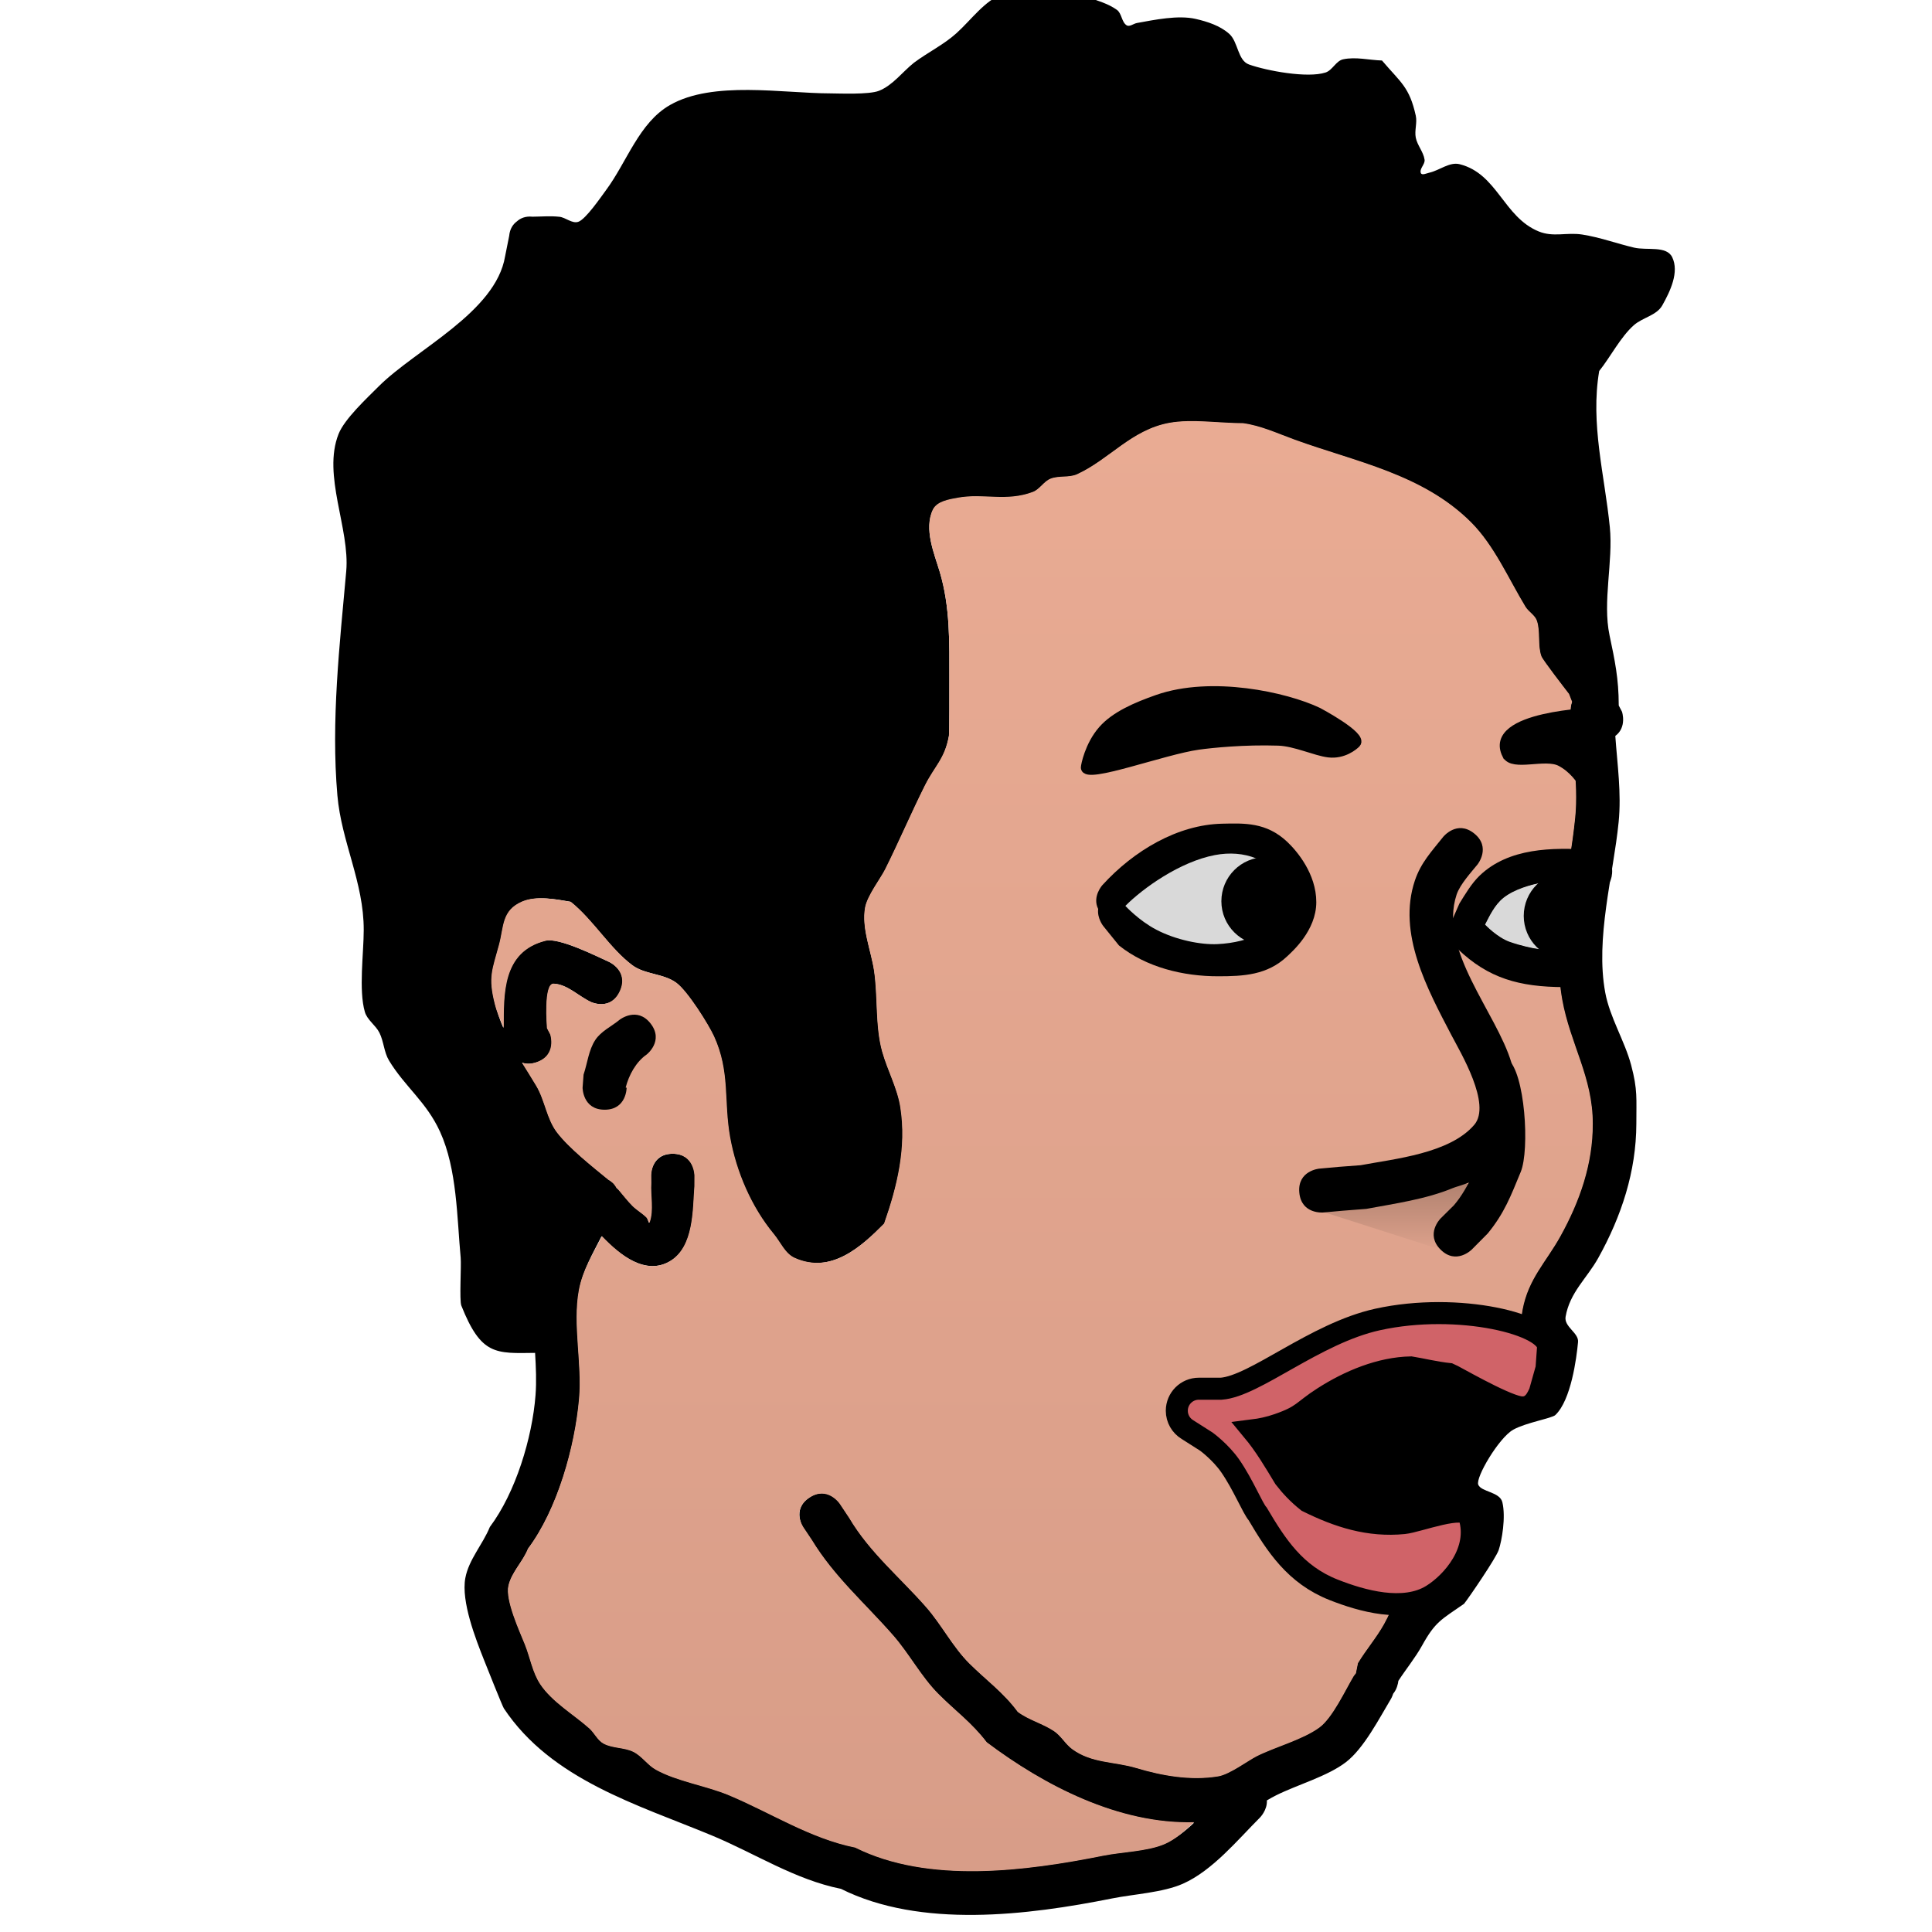 <?xml version="1.0" encoding="UTF-8" standalone="no"?>
<!-- Created with Inkscape (http://www.inkscape.org/) -->

<svg
   width="84"
   height="84"
   viewBox="0 0 22.225 22.225"
   version="1.1"
   id="svg1"
   xml:space="preserve"
   xmlns="http://www.w3.org/2000/svg"
   xmlns:svg="http://www.w3.org/2000/svg"><defs
     id="defs1"><linearGradient
       x1="247.818"
       y1="116.16"
       x2="247.818"
       y2="280.813"
       gradientUnits="userSpaceOnUse"
       id="color-1"><stop
         offset="0"
         stop-color="#e9ab93"
         id="stop2" /><stop
         offset="1"
         stop-color="#d89d88"
         id="stop4" /></linearGradient><linearGradient
       x1="289.154"
       y1="200.255"
       x2="289.154"
       y2="210.592"
       gradientUnits="userSpaceOnUse"
       id="color-2"><stop
         offset="0"
         stop-color="#a27766"
         id="stop7" /><stop
         offset="1"
         stop-color="#dfa38d"
         id="stop9" /></linearGradient></defs><g
     id="layer1"
     transform="matrix(0.656,0,0,0.656,1271.423,-343.711)"><g
       data-paper-data="{&quot;isPaintingLayer&quot;:true}"
       fill-rule="nonzero"
       stroke-linecap="butt"
       stroke-linejoin="miter"
       stroke-miterlimit="10"
       stroke-dasharray="none"
       stroke-dashoffset="0"
       style="mix-blend-mode:normal"
       id="g48"
       transform="matrix(0.066,0,0,0.066,-1948.476,519.319)"><path
         d=""
         fill="#000000"
         stroke="none"
         stroke-width="0.5"
         id="path28" /><path
         d=""
         fill="#000000"
         stroke="none"
         stroke-width="0.5"
         id="path30" /><g
         id="g1206"
         transform="matrix(2.34,0,0,2.34,-146.496,-89.77)"><path
           d="M 305.006,177.133 V 175.8 c 0.005,-3.041 0.342,-5.655 1.075,-8.606 0,0 0.371,-1.483 1.692,-1.84 0.211,-1.411 0.403,-2.799 0.539,-4.15 0.413,-4.126 -0.494,-8.168 -0.512,-12.254 0,0 0,-0.407 0.164,-0.893 l -0.344,-0.883 c -0.517,-0.675 -2.986,-3.857 -3.139,-4.288 -0.447,-1.267 -0.088,-2.721 -0.5,-4 -0.213,-0.661 -0.948,-1.028 -1.309,-1.622 -1.907,-3.139 -3.533,-6.95 -6.186,-9.592 -5.487,-5.467 -13.057,-6.835 -19.999,-9.357 -1.929,-0.701 -3.832,-1.599 -5.866,-1.871 -2.592,0.006 -5.81,-0.503 -8.35,-0.039 -4.312,0.788 -6.749,4.109 -10.453,5.828 -0.931,0.432 -2.083,0.134 -3.036,0.516 -0.774,0.31 -1.221,1.204 -2,1.5 -3.007,1.141 -5.579,0.129 -8.511,0.656 -1.03,0.185 -2.378,0.404 -2.837,1.344 -1.059,2.17 0.158,4.98 0.76,6.989 1.201,4.009 1.104,8.087 1.104,12.212 0,0.994 0.009,6.165 -0.045,6.473 -0.468,2.638 -1.604,3.415 -2.729,5.665 -1.57,3.139 -2.93,6.361 -4.5,9.5 -0.531,1.061 -2.025,2.979 -2.271,4.335 -0.422,2.326 0.668,4.87 1.013,7.127 0.451,2.954 0.128,6.335 0.94,9.227 0.599,2.136 1.728,4.134 2.068,6.327 0.708,4.564 -0.358,8.914 -1.849,13.161 -2.567,2.588 -6.068,5.815 -10.245,3.922 -1.089,-0.494 -1.595,-1.784 -2.358,-2.705 -2.547,-3.071 -4.277,-7.108 -4.979,-11.058 -0.726,-4.085 0.025,-7.405 -1.814,-11.423 -0.609,-1.33 -2.961,-5.104 -4.252,-6.065 -1.44,-1.071 -3.559,-0.93 -5,-2 -2.538,-1.885 -4.435,-5.15 -7,-7.202 -1.671,-0.285 -3.816,-0.706 -5.459,0 -2.328,1 -2.059,2.834 -2.613,4.891 -0.766,2.846 -1.258,3.659 -0.481,6.724 0.248,0.976 0.561,1.865 0.924,2.703 0.011,-3.785 -0.187,-8.656 4.747,-9.899 1.535,-0.387 5.73,1.717 7.287,2.423 0,0 2.276,1.035 1.241,3.31 -1.035,2.276 -3.31,1.241 -3.31,1.241 -1.425,-0.65 -2.649,-2.003 -4.213,-2.077 -1.181,-0.056 -0.753,4.93 -0.753,5.051 l 0.372,0.709 c 0,0 0.791,2.372 -1.581,3.162 h -1e-5 c -0.662,0.221 -1.2,0.195 -1.633,0.043 0.524,0.845 1.071,1.702 1.619,2.621 0.99,1.659 1.185,3.759 2.358,5.294 1.362,1.784 4.013,3.876 5.836,5.369 0.348,0.188 0.689,0.476 0.914,0.919 0.159,0.135 0.247,0.236 0.247,0.236 0.528,0.609 1.011,1.261 1.585,1.828 0.483,0.478 1.094,0.814 1.574,1.295 0.149,0.15 0.216,0.766 0.285,0.567 0.486,-1.41 0.091,-2.983 0.181,-4.471 l -0.006,-0.822 c 0,0 0,-2.5 2.5,-2.5 2.5,0 2.5,2.5 2.5,2.5 l -0.006,1.178 c -0.205,2.564 -0.022,6.904 -2.819,8.529 -2.776,1.612 -5.679,-0.67 -7.771,-2.835 -0.986,1.956 -2.115,3.822 -2.536,6.129 -0.714,3.909 0.376,8.303 0.026,12.277 -0.485,5.514 -2.479,12.601 -5.814,17.048 -0.58,1.473 -1.866,2.658 -2.216,4.202 -0.369,1.624 1.245,5.124 1.858,6.645 0.609,1.509 0.862,3.199 1.766,4.552 1.33,1.991 3.801,3.429 5.551,4.988 0.592,0.528 0.93,1.361 1.63,1.734 1.031,0.549 2.333,0.411 3.379,0.933 0.971,0.485 1.599,1.5 2.548,2.025 2.42,1.341 5.675,1.806 8.262,2.886 4.784,1.997 9.24,4.922 14.355,5.945 8.3,4.15 19.393,2.674 28.198,0.913 2.066,-0.413 5.051,-0.479 6.97,-1.331 1.157,-0.513 2.263,-1.382 3.309,-2.369 -8.59,0.226 -17.049,-4.189 -23.556,-9.081 -1.71,-2.246 -3.559,-3.549 -5.5,-5.5 -1.944,-1.954 -3.306,-4.555 -5.121,-6.63 -3.189,-3.646 -6.719,-6.68 -9.255,-10.852 l -0.936,-1.399 c 0,0 -1.387,-2.08 0.693,-3.467 2.08,-1.387 3.467,0.693 3.467,0.693 l 1.064,1.601 c 2.313,3.918 5.769,6.748 8.745,10.148 1.731,1.978 3.02,4.523 4.879,6.37 1.897,1.885 3.867,3.286 5.5,5.5 1.242,0.928 2.818,1.322 4.108,2.181 0.813,0.541 1.295,1.485 2.086,2.059 2.222,1.615 4.744,1.379 7.251,2.132 2.896,0.87 6.186,1.469 9.315,0.941 1.297,-0.218 3.392,-1.8 4.362,-2.285 2.147,-1.073 5.176,-1.854 7.09,-3.245 1.498,-1.088 2.965,-4.277 3.877,-5.802 0,0 0.094,-0.156 0.272,-0.359 l 0.228,-1.141 c 0.917,-1.525 2.097,-2.885 2.964,-4.439 1.093,-1.956 1.464,-3.473 2.423,-4.922 -4.458,0.145 -8.98,-0.33 -12.068,-4.101 -1.115,-1.362 -1.633,-3.119 -2.458,-4.674 -2.829,-2.85 -13.374,-5.025 -9.925,-11.412 0.788,-1.459 6.078,-1.792 7.812,-2.281 3.771,-1.064 6.319,-4.169 10.052,-5.215 6.284,-1.761 13.205,-0.742 19.692,-1.028 0.012,-0.684 0.056,-1.367 0.183,-2.041 0.662,-3.528 2.66,-5.393 4.288,-8.324 2.205,-3.97 3.696,-8.223 3.679,-12.775 0.016,-5.273 -2.56,-9.04 -3.468,-14.1 -0.14,-0.78 -0.236,-1.571 -0.295,-2.37 -1.531,-0.544 -1.531,-2.347 -1.531,-2.347 z M 193.006,92.959 c 0.734,0.081 1.434,0.797 2.14,0.579 0.85,-0.263 2.629,-2.882 3.154,-3.587 2.385,-3.203 3.751,-7.666 7.275,-9.679 4.888,-2.792 12.764,-1.328 18.225,-1.321 0.866,0.001 4.369,0.165 5.516,-0.298 1.567,-0.633 2.632,-2.122 3.952,-3.178 1.573,-1.179 3.384,-2.048 4.842,-3.366 1.715,-1.551 3.138,-3.637 5.288,-4.489 2.972,-1.178 6.666,-0.524 9.614,0.435 1.14,0.371 2.334,0.713 3.308,1.412 0.559,0.401 0.522,1.371 1.097,1.748 0.335,0.22 0.781,-0.184 1.176,-0.255 1.984,-0.359 4.679,-0.925 6.679,-0.463 1.349,0.311 2.758,0.77 3.795,1.687 1.036,0.917 0.949,3.022 2.253,3.486 2.005,0.713 6.639,1.578 8.689,0.911 0.792,-0.258 1.185,-1.326 2,-1.5 1.438,-0.306 2.939,0.09 4.409,0.136 2.147,2.524 3.113,2.999 3.837,6.263 0.18,0.814 -0.163,1.683 0,2.5 0.176,0.88 0.873,1.611 1,2.5 0.074,0.518 -0.608,1.02 -0.427,1.511 0.113,0.304 0.656,0.033 0.972,-0.038 1.161,-0.263 2.285,-1.251 3.439,-0.961 4.277,1.075 4.974,5.986 8.963,7.629 1.675,0.69 3.179,0.083 4.945,0.356 2.004,0.31 3.926,1.023 5.9,1.488 1.446,0.341 3.673,-0.25 4.324,1.086 0.816,1.676 -0.213,3.853 -1.129,5.477 -0.643,1.14 -2.243,1.374 -3.223,2.241 -1.508,1.332 -2.663,3.615 -3.936,5.204 -1.022,5.994 0.618,11.815 1.206,17.733 0.39,3.929 -0.843,8.433 -0.033,12.274 0.602,2.855 1.041,4.914 1.045,7.93 8.8e-4,0.016 0.002,0.032 0.002,0.047 l 0.369,0.705 c 0,0 0.585,1.755 -0.761,2.748 0.229,3.247 0.706,6.49 0.377,9.788 -0.611,6.112 -2.663,13.178 -1.52,19.353 0.524,2.831 2.202,5.465 2.94,8.227 0.757,2.833 0.585,3.835 0.592,6.674 -0.017,5.423 -1.69,10.49 -4.321,15.225 -1.29,2.322 -3.231,3.899 -3.712,6.676 -0.199,1.149 1.507,1.828 1.413,2.87 -0.164,1.813 -0.794,6.616 -2.581,8.298 -0.394,0.37 -3.337,0.856 -4.775,1.66 -1.632,0.913 -4.299,5.431 -3.975,6.244 0.332,0.834 2.454,0.802 2.738,1.995 0.406,1.704 -0.053,4.343 -0.416,5.424 -0.309,0.922 -3.409,5.458 -3.932,6.105 -2.57,1.794 -3.254,2.005 -4.761,4.73 -0.781,1.412 -1.819,2.666 -2.698,4.02 -0.04,0.337 -0.171,0.959 -0.592,1.464 -0.11,0.35 -0.246,0.577 -0.246,0.577 -1.304,2.168 -3.074,5.631 -5.123,7.198 -2.111,1.615 -5.516,2.559 -7.91,3.755 -0.4,0.2 -0.747,0.395 -1.06,0.584 0.059,1.103 -0.783,1.944 -0.783,1.944 -2.539,2.539 -5.384,6.018 -8.747,7.514 -2.262,1.006 -5.589,1.181 -8.03,1.669 -9.593,1.919 -21.762,3.433 -30.802,-1.087 -5.223,-1.045 -9.764,-4.026 -14.645,-6.055 -8.412,-3.497 -18.23,-6.319 -23.63,-14.433 -0.172,-0.258 -2.025,-4.922 -2.234,-5.448 -0.965,-2.431 -2.637,-6.692 -2.142,-9.355 0.392,-2.108 1.978,-3.811 2.784,-5.798 2.927,-3.902 4.81,-10.105 5.186,-14.952 0.121,-1.567 0.049,-3.186 -0.049,-4.815 -4.48,0.059 -6.126,0.289 -8.374,-5.366 -0.239,-0.602 0.011,-4.505 -0.075,-5.435 -0.424,-4.572 -0.404,-10.049 -2.34,-14.305 -1.543,-3.392 -3.996,-5.11 -5.795,-8.087 -0.575,-0.952 -0.593,-2.158 -1.088,-3.154 -0.429,-0.863 -1.389,-1.444 -1.657,-2.37 -0.718,-2.476 -0.128,-6.673 -0.128,-9.291 0.015,-5.431 -2.531,-9.99 -2.991,-15.294 -0.734,-8.444 0.258,-17.117 1.004,-25.453 0.433,-4.844 -2.727,-10.889 -0.871,-15.581 0.679,-1.716 3.229,-4.075 4.591,-5.44 4.204,-4.181 13.253,-8.389 14.316,-14.723 l 0.466,-2.33 c 0.076,-0.816 0.444,-1.327 0.874,-1.646 0.397,-0.358 0.968,-0.618 1.781,-0.534 1.013,-0.008 2.031,-0.102 3.037,0.009 z"
           fill="#000000"
           stroke="none"
           stroke-width="0.5"
           id="path14" /><path
           d="m 203.45,201.846 0.006,0.821 c -0.091,1.489 0.304,3.056 -0.182,4.467 -0.069,0.2 -0.234,-0.399 -0.383,-0.548 -0.48,-0.481 -1.091,-0.819 -1.575,-1.296 -0.573,-0.567 -1.057,-1.221 -1.585,-1.83 0,0 -0.088,-0.101 -0.247,-0.236 -0.225,-0.443 -0.566,-0.733 -0.914,-0.92 -1.822,-1.493 -4.473,-3.591 -5.836,-5.375 -1.172,-1.535 -1.367,-3.64 -2.357,-5.298 -0.548,-0.918 -1.095,-1.778 -1.619,-2.623 0.433,0.152 0.971,0.177 1.633,-0.044 h 10e-6 c 2.372,-0.791 1.582,-3.165 1.582,-3.165 l -0.372,-0.71 c -4.9e-4,-0.121 -0.427,-5.111 0.754,-5.055 1.564,0.074 2.883,1.458 4.308,2.108 0,0 2.181,1.002 3.216,-1.274 1.035,-2.276 -1.24,-3.313 -1.24,-3.313 -1.557,-0.706 -5.66,-2.771 -7.195,-2.384 -4.934,1.243 -4.734,6.106 -4.745,9.891 -0.363,-0.838 -0.774,-1.75 -1.021,-2.726 -0.777,-3.064 -0.284,-3.883 0.483,-6.729 0.554,-2.058 0.286,-3.895 2.615,-4.895 1.643,-0.706 3.878,-0.241 5.549,0.044 2.565,2.052 4.463,5.314 7.001,7.199 1.441,1.07 3.56,0.929 5,2 1.291,0.961 3.645,4.73 4.253,6.061 1.839,4.018 1.091,7.325 1.817,11.409 0.702,3.95 2.43,7.97 4.976,11.041 0.764,0.921 1.267,2.206 2.356,2.7 4.176,1.893 7.587,-1.291 10.154,-3.879 1.491,-4.247 2.554,-8.632 1.846,-13.196 -0.34,-2.193 -1.464,-4.203 -2.063,-6.339 -0.811,-2.892 -0.48,-6.283 -0.931,-9.238 -0.345,-2.257 -1.43,-4.805 -1.008,-7.131 0.246,-1.355 1.746,-3.277 2.276,-4.338 1.57,-3.139 2.939,-6.365 4.509,-9.504 1.125,-2.25 2.266,-3.028 2.733,-5.667 0.055,-0.308 0.046,-5.479 0.046,-6.473 0,-4.126 0.116,-8.105 -1.085,-12.114 -0.602,-2.009 -1.836,-4.918 -0.777,-7.087 0.459,-0.94 1.809,-1.159 2.839,-1.344 2.931,-0.528 5.51,0.484 8.516,-0.657 0.779,-0.296 1.228,-1.19 2.001,-1.5 0.953,-0.381 2.107,-0.084 3.038,-0.516 3.705,-1.719 6.147,-5.04 10.46,-5.827 2.54,-0.464 5.763,0.046 8.355,0.04 2.034,0.272 3.94,1.171 5.869,1.872 6.942,2.522 14.523,3.896 20.01,9.363 2.652,2.643 4.284,6.458 6.191,9.596 0.361,0.594 1.097,0.962 1.31,1.623 0.411,1.279 0.054,2.734 0.501,4.001 0.153,0.432 2.624,3.616 3.141,4.291 l 0.344,0.883 c -0.164,0.486 -0.164,0.893 -0.164,0.893 0.018,4.085 0.929,8.133 0.516,12.259 -0.657,6.562 -2.666,14.015 -1.474,20.659 0.908,5.06 3.486,8.838 3.47,14.111 0.017,4.553 -1.475,8.816 -3.68,12.786 -1.628,2.931 -3.628,4.804 -4.29,8.332 -0.127,0.675 -0.171,1.359 -0.183,2.043 -6.487,0.286 -13.413,-0.724 -19.697,1.037 -3.733,1.046 -6.29,4.162 -10.061,5.225 -1.734,0.489 -7.032,0.828 -7.82,2.288 -1.352,2.505 1.839,2.948 3.471,4.436 2.53,2.307 4.682,5.158 6.401,6.891 0.824,1.555 1.343,3.312 2.458,4.674 3.087,3.771 7.604,4.249 12.063,4.105 -0.959,1.449 -1.269,3.045 -2.362,5.001 -0.868,1.553 -2.05,2.916 -2.967,4.441 l -0.228,1.142 c -0.179,0.203 -0.273,0.359 -0.273,0.359 -0.912,1.525 -2.383,4.716 -3.881,5.804 -1.914,1.391 -4.948,2.173 -7.095,3.247 -0.97,0.485 -3.068,2.067 -4.365,2.286 -3.129,0.527 -6.425,-0.07 -9.321,-0.94 -2.506,-0.753 -5.033,-0.517 -7.256,-2.131 -0.79,-0.574 -1.274,-1.518 -2.087,-2.059 -1.291,-0.859 -2.869,-1.253 -4.112,-2.181 -1.633,-2.214 -3.608,-3.615 -5.505,-5.5 -1.859,-1.848 -3.153,-4.393 -4.884,-6.371 -2.976,-3.4 -6.443,-6.234 -8.756,-10.152 l -1.065,-1.601 c 0,0 -1.39,-2.082 -3.47,-0.695 -2.08,1.387 -0.639,3.383 -0.639,3.383 l 0.935,1.399 c 2.536,4.172 6.056,7.201 9.244,10.847 1.815,2.075 3.172,4.675 5.116,6.628 1.941,1.951 3.786,3.253 5.495,5.499 6.507,4.892 14.951,9.308 23.541,9.082 -1.046,0.988 -2.132,1.954 -3.289,2.467 -1.919,0.851 -4.908,0.918 -6.974,1.331 -8.805,1.761 -19.915,3.235 -28.216,-0.915 -5.115,-1.023 -9.58,-3.951 -14.364,-5.948 -2.587,-1.08 -5.846,-1.548 -8.267,-2.889 -0.949,-0.526 -1.579,-1.542 -2.55,-2.026 -1.045,-0.522 -2.349,-0.385 -3.381,-0.934 -0.7,-0.373 -1.039,-1.207 -1.631,-1.735 -1.75,-1.559 -4.224,-3 -5.554,-4.99 -0.904,-1.353 -1.159,-3.045 -1.768,-4.554 -0.613,-1.521 -2.229,-5.024 -1.86,-6.648 0.351,-1.544 1.635,-2.73 2.215,-4.203 3.335,-4.447 5.325,-11.54 5.81,-17.054 0.35,-3.974 -0.744,-8.377 -0.03,-12.286 0.421,-2.307 1.647,-4.198 2.633,-6.154 2.093,2.165 4.899,4.472 7.674,2.86 2.797,-1.625 2.612,-5.973 2.817,-8.538 l 0.006,-1.18 c 0,0 -1.7e-4,-2.503 -2.5,-2.503 -2.5,0 -2.4,2.495 -2.4,2.495 z"
           data-paper-data="{&quot;noHover&quot;:false,&quot;origItem&quot;:[&quot;Path&quot;,{&quot;applyMatrix&quot;:true,&quot;segments&quot;:[[[205.90001,199.35],[-2.5,0],[2.5,0]],[208.40001,201.85],[[208.39366,203.02812],[0,0],[-0.20469,2.56448]],[[205.57504,211.55665],[2.79706,-1.62486],[-2.7757,1.61245]],[[197.80389,208.72142],[2.09263,2.16549],[-0.98603,1.95625]],[[195.26774,214.85048],[0.42137,-2.30717],[-0.71393,3.90896]],[[195.29373,227.12724],[0.34968,-3.97366],[-0.48524,5.51424]],[[189.47943,244.17483],[3.33525,-4.447],[-0.58029,1.47332]],[[187.26334,248.3767],[0.35056,-1.54419],[-0.36872,1.62418]],[[189.12121,255.02154],[-0.61334,-1.52084],[0.60874,1.50946]],[[190.88712,259.57379],[-0.90438,-1.3532],[1.33033,1.99052]],[[196.43802,264.56138],[-1.74951,-1.55872],[0.59226,0.52767]],[[198.06784,266.29534],[-0.70015,-0.37283],[1.03135,0.5492]],[[201.44675,267.22852],[-1.04545,-0.52187],[0.97075,0.48458]],[[203.99474,269.25396],[-0.94906,-0.5258],[2.42044,1.34096]],[[212.25673,272.14032],[-2.58686,-1.08018],[4.78355,1.99743]],[[226.61137,278.08533],[-5.11507,-1.02301],[8.30018,4.1501]],[[254.80974,278.99856],[-8.80511,1.76102],[2.06629,-0.41326]],[[261.7796,277.66775],[-1.91901,0.85141],[1.15713,-0.51339]],[[265.08849,275.29829],[-1.04634,0.98751],[-8.58961,0.2263]],[[241.53226,266.21779],[6.50699,4.89158],[-1.70951,-2.24624]],[[236.03226,260.71779],[1.94094,1.95068],[-1.94384,-1.95358]],[[230.9114,254.08803],[1.81471,2.07485],[-3.18857,-3.64567]],[[221.6563,243.23627],[2.53647,4.17225],[0,0]],[220.7199,241.83678],[[221.41328,238.3699],[-2.08013,1.38675],[2.08013,-1.38675]],[224.88016,239.06328],[[225.94376,240.6638],[0,0],[2.31268,3.91791]],[[234.68866,250.81204],[-2.97594,-3.39976],[1.73139,1.97797]],[[239.56779,257.18228],[-1.85886,-1.84754],[1.89668,1.88513]],[[245.06779,262.68228],[-1.6327,-2.21411],[1.24216,0.92784]],[[249.17625,264.86294],[-1.29088,-0.85877],[0.81336,0.54109]],[[251.2618,266.92194],[-0.79032,-0.57422],[2.22238,1.61471]],[[258.51239,269.05369],[-2.50617,-0.75277],[2.89558,0.86973]],[[267.82725,269.99516],[-3.1288,0.52724],[1.2966,-0.21849]],[[272.18911,267.71043],[-0.96963,0.48482],[2.14673,-1.07337]],[[279.2793,264.46576],[-1.9144,1.39099],[1.49757,-1.08814]],[[283.15628,258.66382],[-0.91224,1.52452],[0,0]],[[283.42861,258.30529],[-0.17875,0.20255],[0,0]],[[283.65628,257.16382],[0,0],[0.91703,-1.52461]],[[286.6206,252.72524],[-0.86773,1.55319],[1.09282,-1.95607]],[[289.04347,247.80278],[-0.95918,1.44924],[-4.45825,0.14454]],[[276.97586,243.7017],[3.08736,3.77107],[-1.11505,-1.36199]],[[274.51833,239.02774],[0.82438,1.55524],[-2.82883,-2.85028]],[[264.59339,227.61567],[-3.44897,6.38744],[0.78807,-1.45948]],[[272.40497,225.33444],[-1.73352,0.48897],[3.77051,-1.06352]],[[282.45718,220.11947],[-3.73316,1.04636],[6.28384,-1.76129]],[[302.14946,219.09107],[-6.48726,0.2862],[0.01196,-0.68434]],[[302.3323,217.0496],[-0.12665,0.67458],[0.66242,-3.52829]],[[306.6206,208.72525],[-1.62829,2.93087],[2.20533,-3.96953]],[[310.30002,195.95006],[0.0169,4.55262],[0.01608,-5.27322]],[[306.8323,181.85052],[0.90756,5.05992],[-1.19185,-6.6449]],[[308.31218,161.20372],[-0.65687,6.56177],[0.41303,-4.12592]],[[307.80002,148.95006],[0.0181,4.08535],[0,0]],[[307.96429,148.05735],[-0.16427,0.48563],[0,0]],[[307.62061,147.17481],[0,0],[-0.51673,-0.6749]],[[304.48202,142.88641],[0.15253,0.43189],[-0.44746,-1.26702]],[[303.98202,138.88641],[0.4115,1.27915],[-0.21275,-0.66134]],[[302.67339,137.26433],[0.36077,0.5937],[-1.9072,-3.13862]],[[296.48755,127.6719],[2.65238,2.6429],[-5.48705,-5.46743]],[[276.48868,118.31468],[6.94159,2.52178],[-1.929,-0.70077]],[[270.6228,116.4437],[2.03419,0.27238],[-2.59218,0.00577]],[[262.27279,116.40489],[2.54016,-0.46394],[-4.31218,0.78757]],[[251.8193,122.23278],[3.70467,-1.71898],[-0.93107,0.43202]],[[248.78352,122.74842],[0.95292,-0.38142],[-0.77366,0.30967]],[[246.78352,124.24842],[0.77909,-0.29574],[-3.00683,1.14139]],[[238.27279,124.9049],[2.93145,-0.52757],[-1.0297,0.18532]],[[235.43626,126.24867],[0.45892,-0.94022],[-1.059,2.16963]],[[236.19638,133.23764],[-0.60164,-2.00875],[1.20066,4.00878]],[[237.30003,145.45001],[0,-4.12552],[0,0.9939]],[[237.25492,151.92278],[0.05457,-0.30788],[-0.46761,2.63818]],[[234.52594,157.58815],[1.12519,-2.25032],[-1.5697,3.13931]],[[230.02594,167.08815],[1.56963,-3.13935],[-0.53054,1.06113]],[[227.75492,171.42278],[0.24593,-1.35519],[-0.42204,2.32571]],[[228.76774,178.54956],[-0.34466,-2.2571],[0.45114,2.95439]],[[229.70756,187.77638],[-0.81139,-2.89188],[0.59939,2.1363]],[[231.77586,194.10326],[-0.34031,-2.19254],[0.70841,4.5641]],[[229.92665,207.26434],[1.49117,-4.24665],[-2.56682,2.58771]],[[219.68199,211.18608],[4.17637,1.89345],[-1.08948,-0.49394]],[[217.3237,208.48107],[0.76357,0.92082],[-2.54657,-3.07102]],[[212.34513,197.42278],[0.70171,3.94991],[-0.72563,-4.08453]],[[210.53091,185.99934],[1.83935,4.0184],[-0.60882,-1.33007]],[[206.27931,179.9343],[1.29107,0.96057],[-1.44018,-1.0715]],[[201.27931,177.9343],[1.44118,1.07015],[-2.53844,-1.88494]],[[194.27961,170.73227],[2.56461,2.05249],[-1.67105,-0.28507]],[[188.82046,170.73227],[1.64316,-0.70609],[-2.32828,1.00049]],[[186.20757,175.62365],[0.55407,-2.05757],[-0.76628,2.84562]],[[185.72632,182.34738],[-0.77719,-3.06426],[0.24754,0.97598]],[[186.65017,185.05016],[-0.36257,-0.83802],[0.01089,-3.78505]],[[191.39735,175.15105],[-4.93372,1.24313],[1.53514,-0.3868]],[[198.68452,177.57408],[-1.55691,-0.70564],[0,0]],[[199.92593,180.8845],[1.03451,-2.27591],[-1.03451,2.27592]],[[196.61551,182.12591],[0,0],[-1.42456,-0.64957]],[[192.40268,180.04894],[1.56391,0.0741],[-1.1806,-0.05594]],[[191.65002,185.1],[-0.00049,-0.12137],[0,0]],[192.02173,185.80943],[[190.44059,188.97171],[2.37171,-0.79057],[0,0]],[[190.44058,188.97171],[0,0],[-0.66176,0.22059]],[[188.80742,189.0151],[0.43274,0.15159],[0.52378,0.84494]],[[190.42666,191.63569],[-0.54807,-0.91815],[0.99006,1.65861]],[[192.78432,196.9293],[-1.17248,-1.53509],[1.36232,1.78365]],[[198.61988,202.29877],[-1.82244,-1.49314],[0.34813,0.18754]],[[199.53406,203.21817],[-0.22517,-0.44347],[0.15908,0.13464]],[[199.78145,203.45374],[0,0],[0.52817,0.60939]],[[201.36597,205.2819],[-0.57348,-0.56695],[0.48322,0.47773]],[[202.94041,206.57677],[-0.48017,-0.4808],[0.14934,0.14954]],[[203.22498,207.14335],[-0.06888,0.1998],[0.48612,-1.41029]],[[203.40636,202.67188],[-0.09064,1.48896],[0,0]],[203.40001,201.85]],&quot;closed&quot;:true,&quot;fillColor&quot;:[0,0,0,1],&quot;strokeWidth&quot;:0.5}]}"
           fill="url(#color-1)"
           stroke="none"
           stroke-width="0.25"
           id="path16"
           style="fill:url(#color-1)" /><path
           d="m 270.292,170.786 c 0,-1.484 0.646,-2.817 1.673,-3.733 -3.664,-3.5 -9.407,0.896 -12.636,4.148 l 0.758,0.961 c 3.475,2.789 8.081,3.694 11.128,1.52 -0.582,-0.817 -0.924,-1.817 -0.924,-2.897 z m 8.667,0 c -0.002,3.231 -2.756,5.626 -3.308,6.148 -2.272,2.152 -5.007,2.259 -7.803,2.265 -4.035,0.01 -8.2,-1.029 -11.296,-3.501 l -1.784,-2.206 c 0,0 -0.707,-0.884 -0.575,-1.938 -0.701,-1.409 0.477,-2.705 0.477,-2.705 3.569,-3.918 8.547,-6.869 13.622,-6.975 2.484,-0.052 4.991,-0.183 7.368,2.061 1.093,1.032 3.301,3.62 3.299,6.851 z"
           fill="#000000"
           stroke="none"
           stroke-width="0.5"
           id="path18" /><path
           d="m 257.28,171.207 c 1.995,-2.009 6.196,-5.015 10.163,-5.77 3.322,-0.632 6.48,0.479 8.041,3.477 0.202,0.388 0.427,1.378 0.534,1.806 -1.107,3.1 -4.603,4.654 -8.282,4.828 -1.884,0.089 -4.709,-0.469 -6.947,-1.64 -1.985,-1.038 -3.509,-2.701 -3.509,-2.701 z"
           data-paper-data="{&quot;noHover&quot;:false,&quot;origItem&quot;:[&quot;Path&quot;,{&quot;applyMatrix&quot;:true,&quot;segments&quot;:[[[260.08778,172.16223],[0,0],[4.70483,3.7757]],[[273.74576,170.166],[-2.17635,6.09524],[-0.10719,-0.42756]],[[273.32395,168.92471],[0.20223,0.38832],[-3.42625,-6.57917]],[[259.32955,171.20134],[3.66499,-3.69149],[0,0]]],&quot;closed&quot;:true,&quot;fillColor&quot;:[0,0,0,1]}]}"
           fill="#d9d9d9"
           stroke="none"
           stroke-width="0.5"
           id="path20" /><path
           d="m 304.262,176.081 c -0.297,-1.753 -0.278,-5.698 0.059,-7.441 -1.004,0.22 -2.792,0.679 -4.068,1.682 -1.034,0.813 -1.617,2.097 -2.081,2.993 0,0 1.311,1.417 2.774,1.932 1.225,0.431 2.557,0.741 3.315,0.834 z m 6.963,-2.309 -0.594,2.266 c 0.287,0.312 0.51,0.744 0.602,1.339 v 1e-5 c 0.381,2.475 -2.285,2.828 -2.285,2.828 l -1.889,0.225 c -5.044,-0.026 -8.547,-0.987 -12.028,-4.319 -0.67,-0.439 -0.924,-1.015 -0.992,-1.539 -0.129,-0.504 -0.107,-1.113 0.334,-1.728 l 0.834,-1.9 c 0.657,-1.059 1.387,-2.3 2.303,-3.178 3.303,-3.163 8.256,-3.206 12.541,-2.931 0,0 2.686,0.178 2.494,2.672 -0.086,1.122 -0.678,1.703 -1.302,2.003 -0.003,1.42 -0.009,2.841 -0.018,4.261 z"
           fill="#000000"
           stroke="none"
           stroke-width="0.5"
           id="path22" /><path
           d="m 300.942,175.297 c -1.463,-0.515 -2.817,-1.967 -2.817,-1.967 0.464,-0.896 1.073,-2.24 2.107,-3.053 1.276,-1.003 3.117,-1.455 4.121,-1.676 -0.336,1.742 -0.356,5.765 -0.059,7.518 -0.759,-0.093 -2.127,-0.392 -3.352,-0.823 z"
           data-paper-data="{&quot;noHover&quot;:false,&quot;origItem&quot;:[&quot;Path&quot;,{&quot;applyMatrix&quot;:true,&quot;segments&quot;:[[[304.2622,176.08083],[-0.7587,-0.093],[-0.29733,-1.75311]],[[304.32084,168.64013],[-0.33642,1.74248],[-1.00395,0.22021]],[[300.2532,170.32207],[1.27574,-1.00272],[-1.03389,0.81262]],[[298.17238,173.31524],[0.46385,-0.89641],[0,0]],[[300.94683,175.24722],[-1.46337,-0.51457],[1.22498,0.43075]]],&quot;closed&quot;:true,&quot;fillColor&quot;:[0,0,0,1]}]}"
           fill="#d9d9d9"
           stroke="none"
           stroke-width="0.5"
           id="path24" /><path
           d="m 198.15,194.35 c -2.5,0 -2.5,-2.5 -2.5,-2.5 l 0.111,-1.485 c 0.444,-1.312 0.571,-2.778 1.332,-3.935 0.66,-1.004 1.848,-1.536 2.773,-2.303 0,0 1.973,-1.535 3.508,0.439 1.535,1.973 -0.439,3.508 -0.439,3.508 -1.222,0.847 -2.021,2.323 -2.395,3.762 l 0.111,0.015 c 0,0 0,2.5 -2.5,2.5 z"
           fill="#000000"
           stroke="none"
           stroke-width="0.5"
           id="path26" /><path
           d="m 268.181,170.675 c 0,-2.761 2.239,-5 5,-5 2.761,0 5,2.239 5,5 0,2.761 -2.239,5 -5,5 -2.761,0 -5,-2.239 -5,-5 z"
           fill="#000000"
           stroke="none"
           stroke-width="0.5"
           id="path32" /><path
           d="m 302.514,172.341 c 0,-2.761 2.239,-5 5,-5 2.761,0 3.444,2.239 3.444,5 0,2.761 -0.683,5 -3.444,5 -2.761,0 -5,-2.239 -5,-5 z"
           fill="#000000"
           stroke="none"
           stroke-width="0.5"
           id="path34" /><path
           d="m 305.1,223.719 -0.778,2.768 c -0.201,0.311 -0.688,1.941 -2.336,1.629 -2.002,-0.378 -7.443,-3.565 -7.911,-3.75 -1.61,-0.17 -3.264,-0.579 -4.386,-0.756 -3.424,0.072 -6.93,1.509 -9.932,3.434 -2.388,1.531 -2.241,2.048 -5.109,3.046 -1.045,0.364 -1.978,0.556 -2.91,0.673 1.403,1.687 2.495,3.546 3.61,5.39 0.736,0.956 1.544,1.812 2.62,2.672 3.513,1.742 6.978,2.853 10.932,2.461 1.615,-0.16 6.95,-2.289 7.438,-0.742 1.229,3.892 -1.906,7.499 -4.26,8.947 -3.206,1.972 -7.942,0.644 -11.164,-0.631 -4.368,-1.728 -6.507,-5.062 -8.609,-8.612 -0.568,-0.637 -1.661,-3.349 -3.114,-5.446 -1.101,-1.589 -2.713,-2.763 -2.713,-2.763 l -2.164,-1.377 c -0.716,-0.44 -1.193,-1.23 -1.193,-2.132 0,-1.381 1.119,-2.5 2.5,-2.5 h 2.533 c 3.826,-0.272 10.652,-6.292 17.763,-7.861 9.18,-2.026 19.637,0.566 19.349,3.245 z"
           fill="#d06368"
           stroke="#000000"
           stroke-width="2.5"
           id="path36" /><path
           d="m 283.5,152.752 c -0.268,0.28 -1.468,1.298 -3.139,1.098 -1.494,-0.179 -3.794,-1.275 -5.711,-1.338 -3.901,-0.129 -7.566,0.251 -9.08,0.461 -3.969,0.551 -12.844,3.904 -12.844,2.523 0,-0.196 0.433,-2.509 1.949,-4.249 1.421,-1.632 3.847,-2.673 6.247,-3.515 6.148,-2.155 14.564,-0.303 18.232,1.443 0,0 5.155,2.734 4.345,3.578 z"
           fill="#000000"
           stroke="#000000"
           stroke-width="1"
           id="path38" /><path
           d="m 300.561,154.042 c -2.248,-4.496 10.155,-4.855 10.155,-4.855 l -0.336,10.577 c 0,0 -0.962,-3.484 -3.691,-4.908 -1.756,-0.916 -5.415,0.612 -6.128,-0.814 z"
           fill="#000000"
           stroke="#000000"
           stroke-width="1"
           id="path40" /><path
           d="m 279.508,205.879 9.173,-5.624 10.12,3.427 -4.602,6.91 z"
           fill="url(#color-2)"
           stroke="none"
           stroke-width="0"
           id="path42"
           style="fill:url(#color-2)" /><path
           d="m 294.457,203.248 c -3.036,1.265 -6.601,1.761 -9.81,2.361 -0.912,0.071 -1.823,0.143 -2.735,0.214 l -2.165,0.197 c 0,0 -2.49,0.226 -2.716,-2.263 -0.226,-2.49 2.263,-2.716 2.263,-2.716 l 2.235,-0.203 c 0.822,-0.062 1.643,-0.124 2.465,-0.186 3.877,-0.73 10.104,-1.326 12.899,-4.583 1.993,-2.323 -1.563,-8.217 -2.588,-10.182 -2.722,-5.216 -6.171,-11.539 -4.152,-17.557 0.686,-2.043 1.923,-3.333 3.216,-4.961 0,0 1.562,-1.952 3.514,-0.39 1.952,1.562 0.39,3.514 0.39,3.514 -0.706,0.875 -2.001,2.276 -2.384,3.439 -2.072,6.285 4.526,13.374 6.228,19.088 0.397,1.333 0.704,2.584 0.858,3.761 0.295,0.337 0.017,3.236 -1.077,5.505 -0.583,1.21 -1.614,2.577 -2.793,3.39 -1.447,0.998 -3.059,1.328 -3.647,1.573 z"
           fill="#000000"
           stroke="none"
           stroke-width="0.5"
           id="path44" /><path
           d="m 293.072,210.234 c -1.768,-1.768 0,-3.536 0,-3.536 l 1.514,-1.499 c 1.845,-2.162 2.418,-4.577 4.143,-6.9 0,0 -0.056,-11.222 1.944,-9.722 2,1.5 2.53,10.342 1.5,12.833 -1.141,2.762 -1.853,4.676 -3.746,6.989 l -1.819,1.834 c 0,0 -1.768,1.768 -3.536,0 z"
           fill="#000000"
           stroke="none"
           stroke-width="0.5"
           id="path46" /></g></g></g><style
     type="text/css"
     id="style16758">
	.st0{fill:#FFC300;stroke:#695000;stroke-width:13;stroke-miterlimit:10;}
	.st1{fill:#FFC300;stroke:#695000;stroke-width:13;stroke-linecap:round;stroke-miterlimit:10;}
</style><style
     type="text/css"
     id="style16758-4">
	.st0{fill:#FFC300;stroke:#695000;stroke-width:13;stroke-miterlimit:10;}
	.st1{fill:#FFC300;stroke:#695000;stroke-width:13;stroke-linecap:round;stroke-miterlimit:10;}
</style><style
     type="text/css"
     id="style16758-5">
	.st0{fill:#FFC300;stroke:#695000;stroke-width:13;stroke-miterlimit:10;}
	.st1{fill:#FFC300;stroke:#695000;stroke-width:13;stroke-linecap:round;stroke-miterlimit:10;}
</style><style
     type="text/css"
     id="style16758-9">
	.st0{fill:#FFC300;stroke:#695000;stroke-width:13;stroke-miterlimit:10;}
	.st1{fill:#FFC300;stroke:#695000;stroke-width:13;stroke-linecap:round;stroke-miterlimit:10;}
</style></svg>
